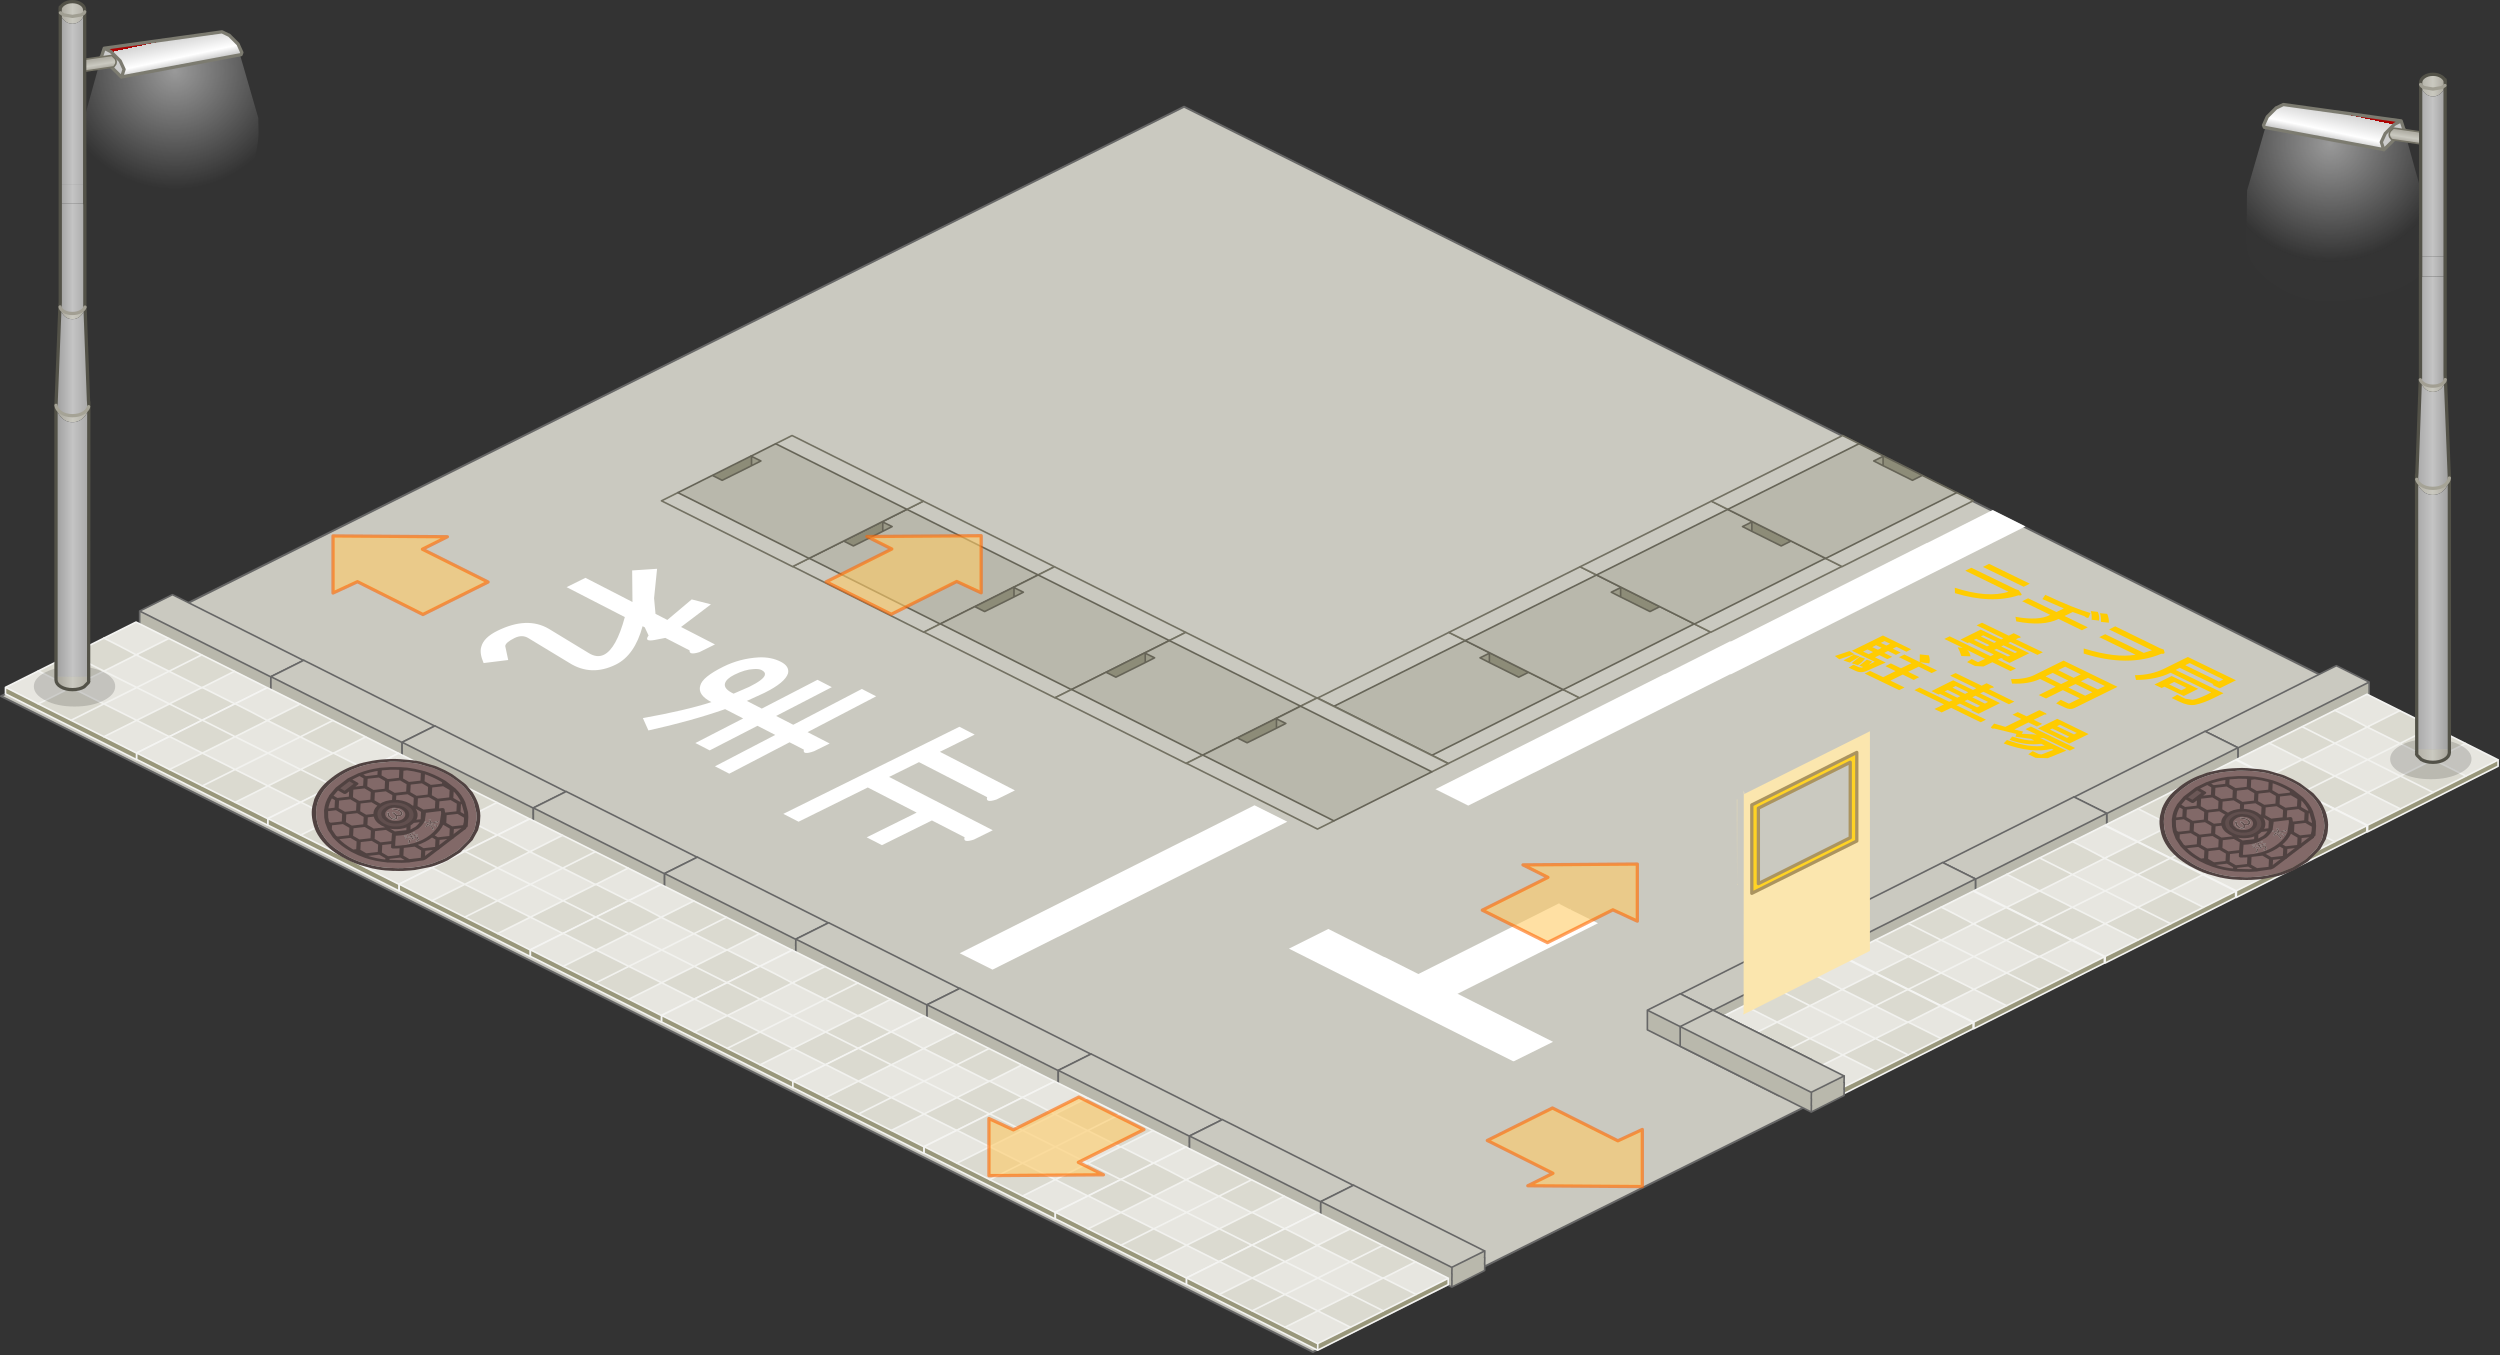 <svg xmlns="http://www.w3.org/2000/svg" xmlns:xlink="http://www.w3.org/1999/xlink" height="413" width="762"><rect width="100%" height="100%" fill="#333333" stroke="none"/><defs><linearGradient id="al" gradientUnits="userSpaceOnUse" gradientTransform="matrix(-0 0 0 .001 -30.25 -42.7)" spreadMethod="pad" x1="-819.2" y1="0" x2="819.2" y2="0"><stop offset="0" stop-color="#fcedc7"/><stop offset=".498" stop-color="#fff"/><stop offset="1" stop-color="#fae6af"/></linearGradient><linearGradient xlink:href="#a" id="D" gradientUnits="userSpaceOnUse" gradientTransform="matrix(.001 -.005 .014 .003 -30.8 -191.6)" x1="-819.2" x2="819.2" spreadMethod="pad"/><linearGradient gradientTransform="matrix(.001 -.005 .014 .003 -30.8 -191.6)" gradientUnits="userSpaceOnUse" id="a" spreadMethod="pad" x1="-819.2" x2="819.2"><stop offset="0" stop-color="#d0d0d0"/><stop offset=".282" stop-color="#fff"/><stop offset=".647" stop-color="#e9e9e9"/><stop offset="1" stop-color="#d5d5d5"/><stop offset="1" stop-color="#ae0202"/></linearGradient><linearGradient xlink:href="#b" id="E" gradientUnits="userSpaceOnUse" gradientTransform="matrix(-0 .002 -.006 -.001 -5.4 -187.5)" x1="-819.2" x2="819.2" spreadMethod="pad"/><linearGradient gradientTransform="matrix(-0 .002 -.006 -.001 -5.4 -187.5)" gradientUnits="userSpaceOnUse" id="b" spreadMethod="pad" x1="-819.2" x2="819.2"><stop offset="0" stop-color="#b1afa5"/><stop offset=".498" stop-color="#cac9c0"/><stop offset="1" stop-color="#a6a399"/><stop offset="1" stop-color="#ae0202"/></linearGradient><linearGradient xlink:href="#c" id="F" gradientUnits="userSpaceOnUse" gradientTransform="matrix(.005 0 0 .005 .3 -204.5)" x1="-819.2" x2="819.2" spreadMethod="pad"/><linearGradient gradientTransform="matrix(.005 0 0 .005 .3 -204.5)" gradientUnits="userSpaceOnUse" id="c" spreadMethod="pad" x1="-819.2" x2="819.2"><stop offset="0" stop-color="#b1afa5"/><stop offset=".498" stop-color="#cac9c0"/><stop offset="1" stop-color="#a6a399"/><stop offset="1" stop-color="#ae0202"/></linearGradient><linearGradient xlink:href="#d" id="G" gradientUnits="userSpaceOnUse" gradientTransform="matrix(.005 0 0 .005 .3 -204.5)" x1="-819.2" x2="819.2" spreadMethod="pad"/><linearGradient gradientTransform="matrix(.005 0 0 .005 .3 -204.5)" gradientUnits="userSpaceOnUse" id="d" spreadMethod="pad" x1="-819.2" x2="819.2"><stop offset="0" stop-color="#556073"/><stop offset=".498" stop-color="#828d9f"/><stop offset="1" stop-color="#575c71"/><stop offset="1" stop-color="#ae0202"/></linearGradient><linearGradient xlink:href="#e" id="H" gradientUnits="userSpaceOnUse" gradientTransform="matrix(.005 0 0 .082 .25 -137.45)" x1="-819.2" x2="819.2" spreadMethod="pad"/><linearGradient gradientTransform="matrix(.005 0 0 .082 .25 -137.45)" gradientUnits="userSpaceOnUse" id="e" spreadMethod="pad" x1="-819.2" x2="819.2"><stop offset="0" stop-color="#a9a9a9"/><stop offset=".498" stop-color="#c4c4c4"/><stop offset="1" stop-color="#9f9f9f"/><stop offset="1" stop-color="#ae0202"/></linearGradient><linearGradient xlink:href="#f" id="I" gradientUnits="userSpaceOnUse" gradientTransform="matrix(.006 0 0 .021 .25 -96.5)" x1="-819.2" x2="819.2" spreadMethod="pad"/><linearGradient gradientTransform="matrix(.006 0 0 .021 .25 -96.5)" gradientUnits="userSpaceOnUse" id="f" spreadMethod="pad" x1="-819.2" x2="819.2"><stop offset="0" stop-color="#a9a9a9"/><stop offset=".498" stop-color="#c4c4c4"/><stop offset="1" stop-color="#9f9f9f"/><stop offset="1" stop-color="#ae0202"/></linearGradient><linearGradient xlink:href="#g" id="J" gradientUnits="userSpaceOnUse" gradientTransform="matrix(.005 0 0 .082 .25 -177.45)" x1="-819.2" x2="819.2" spreadMethod="pad"/><linearGradient gradientTransform="matrix(.005 0 0 .082 .25 -177.45)" gradientUnits="userSpaceOnUse" id="g" spreadMethod="pad" x1="-819.2" x2="819.2"><stop offset="0" stop-color="#b1afa5"/><stop offset=".498" stop-color="#cac9c0"/><stop offset="1" stop-color="#a6a399"/><stop offset="1" stop-color="#ae0202"/></linearGradient><linearGradient xlink:href="#h" id="K" gradientUnits="userSpaceOnUse" gradientTransform="matrix(.005 0 0 .082 .25 -177.45)" x1="-819.2" x2="819.2" spreadMethod="pad"/><linearGradient gradientTransform="matrix(.005 0 0 .082 .25 -177.45)" gradientUnits="userSpaceOnUse" id="h" spreadMethod="pad" x1="-819.2" x2="819.2"><stop offset="0" stop-color="#a9a9a9"/><stop offset=".498" stop-color="#c4c4c4"/><stop offset="1" stop-color="#9f9f9f"/><stop offset="1" stop-color="#ae0202"/></linearGradient><linearGradient xlink:href="#i" id="L" gradientUnits="userSpaceOnUse" gradientTransform="matrix(.005 0 0 .082 .25 -157.45)" x1="-819.2" x2="819.2" spreadMethod="pad"/><linearGradient gradientTransform="matrix(.005 0 0 .082 .25 -157.45)" gradientUnits="userSpaceOnUse" id="i" spreadMethod="pad" x1="-819.2" x2="819.2"><stop offset="0" stop-color="#a9a9a9"/><stop offset=".498" stop-color="#c4c4c4"/><stop offset="1" stop-color="#9f9f9f"/><stop offset="1" stop-color="#ae0202"/></linearGradient><linearGradient xlink:href="#j" id="M" gradientUnits="userSpaceOnUse" gradientTransform="matrix(.006 0 0 .021 .25 -96.5)" x1="-819.2" x2="819.2" spreadMethod="pad"/><linearGradient gradientTransform="matrix(.006 0 0 .021 .25 -96.5)" gradientUnits="userSpaceOnUse" id="j" spreadMethod="pad" x1="-819.2" x2="819.2"><stop offset="0" stop-color="#b1afa5"/><stop offset=".498" stop-color="#cac9c0"/><stop offset="1" stop-color="#a6a399"/><stop offset="1" stop-color="#ae0202"/></linearGradient><linearGradient xlink:href="#k" id="N" gradientUnits="userSpaceOnUse" gradientTransform="matrix(.006 0 0 .055 .25 -39)" x1="-819.2" x2="819.2" spreadMethod="pad"/><linearGradient gradientTransform="matrix(.006 0 0 .055 .25 -39)" gradientUnits="userSpaceOnUse" id="k" spreadMethod="pad" x1="-819.2" x2="819.2"><stop offset="0" stop-color="#a9a9a9"/><stop offset=".498" stop-color="#c4c4c4"/><stop offset="1" stop-color="#9f9f9f"/><stop offset="1" stop-color="#ae0202"/></linearGradient><linearGradient xlink:href="#l" id="O" gradientUnits="userSpaceOnUse" gradientTransform="matrix(.006 0 0 .029 .25 -21.3)" x1="-819.2" x2="819.2" spreadMethod="pad"/><linearGradient gradientTransform="matrix(.006 0 0 .029 .25 -21.3)" gradientUnits="userSpaceOnUse" id="l" spreadMethod="pad" x1="-819.2" x2="819.2"><stop offset="0" stop-color="#b1afa5"/><stop offset=".498" stop-color="#cac9c0"/><stop offset="1" stop-color="#a6a399"/><stop offset="1" stop-color="#ae0202"/></linearGradient><linearGradient xlink:href="#m" id="P" gradientUnits="userSpaceOnUse" gradientTransform="matrix(.005 0 0 .082 .25 -177.45)" x1="-819.2" x2="819.2" spreadMethod="pad"/><linearGradient gradientTransform="matrix(.005 0 0 .082 .25 -177.45)" gradientUnits="userSpaceOnUse" id="m" spreadMethod="pad" x1="-819.2" x2="819.2"><stop offset="0" stop-color="#556073"/><stop offset=".498" stop-color="#828d9f"/><stop offset="1" stop-color="#575c71"/><stop offset="1" stop-color="#ae0202"/></linearGradient><linearGradient xlink:href="#n" id="Q" gradientUnits="userSpaceOnUse" gradientTransform="matrix(.006 0 0 .055 .25 -39)" x1="-819.2" x2="819.2" spreadMethod="pad"/><linearGradient gradientTransform="matrix(.006 0 0 .055 .25 -39)" gradientUnits="userSpaceOnUse" id="n" spreadMethod="pad" x1="-819.2" x2="819.2"><stop offset="0" stop-color="#7e4e4e"/><stop offset=".498" stop-color="#ac7979"/><stop offset="1" stop-color="#7e4e4e"/><stop offset="1" stop-color="#ae0202"/></linearGradient><linearGradient xlink:href="#o" id="R" gradientUnits="userSpaceOnUse" gradientTransform="matrix(.006 0 0 .021 .25 -96.5)" x1="-819.2" x2="819.2" spreadMethod="pad"/><linearGradient gradientTransform="matrix(.006 0 0 .021 .25 -96.5)" gradientUnits="userSpaceOnUse" id="o" spreadMethod="pad" x1="-819.2" x2="819.2"><stop offset="0" stop-color="#556073"/><stop offset=".498" stop-color="#828d9f"/><stop offset="1" stop-color="#575c71"/><stop offset="1" stop-color="#ae0202"/></linearGradient><linearGradient xlink:href="#a" id="U" gradientUnits="userSpaceOnUse" gradientTransform="matrix(.001 -.005 .014 .003 -30.8 -191.6)" x1="-819.2" x2="819.2" spreadMethod="pad"/><linearGradient xlink:href="#b" id="V" gradientUnits="userSpaceOnUse" gradientTransform="matrix(-0 .002 -.006 -.001 -5.4 -187.5)" x1="-819.2" x2="819.2" spreadMethod="pad"/><linearGradient xlink:href="#c" id="W" gradientUnits="userSpaceOnUse" gradientTransform="matrix(.005 0 0 .005 .3 -204.5)" x1="-819.2" x2="819.2" spreadMethod="pad"/><linearGradient xlink:href="#d" id="X" gradientUnits="userSpaceOnUse" gradientTransform="matrix(.005 0 0 .005 .3 -204.5)" x1="-819.2" x2="819.2" spreadMethod="pad"/><linearGradient xlink:href="#e" id="Y" gradientUnits="userSpaceOnUse" gradientTransform="matrix(.005 0 0 .082 .25 -137.45)" x1="-819.2" x2="819.2" spreadMethod="pad"/><linearGradient xlink:href="#f" id="Z" gradientUnits="userSpaceOnUse" gradientTransform="matrix(.006 0 0 .021 .25 -96.5)" x1="-819.2" x2="819.2" spreadMethod="pad"/><linearGradient xlink:href="#g" id="aa" gradientUnits="userSpaceOnUse" gradientTransform="matrix(.005 0 0 .082 .25 -177.45)" x1="-819.2" x2="819.2" spreadMethod="pad"/><linearGradient xlink:href="#h" id="ab" gradientUnits="userSpaceOnUse" gradientTransform="matrix(.005 0 0 .082 .25 -177.45)" x1="-819.2" x2="819.2" spreadMethod="pad"/><linearGradient xlink:href="#i" id="ac" gradientUnits="userSpaceOnUse" gradientTransform="matrix(.005 0 0 .082 .25 -157.45)" x1="-819.2" x2="819.2" spreadMethod="pad"/><linearGradient xlink:href="#j" id="ad" gradientUnits="userSpaceOnUse" gradientTransform="matrix(.006 0 0 .021 .25 -96.5)" x1="-819.2" x2="819.2" spreadMethod="pad"/><linearGradient xlink:href="#k" id="ae" gradientUnits="userSpaceOnUse" gradientTransform="matrix(.006 0 0 .055 .25 -39)" x1="-819.2" x2="819.2" spreadMethod="pad"/><linearGradient xlink:href="#l" id="af" gradientUnits="userSpaceOnUse" gradientTransform="matrix(.006 0 0 .029 .25 -21.3)" x1="-819.2" x2="819.2" spreadMethod="pad"/><linearGradient xlink:href="#m" id="ag" gradientUnits="userSpaceOnUse" gradientTransform="matrix(.005 0 0 .082 .25 -177.45)" x1="-819.2" x2="819.2" spreadMethod="pad"/><linearGradient xlink:href="#n" id="ah" gradientUnits="userSpaceOnUse" gradientTransform="matrix(.006 0 0 .055 .25 -39)" x1="-819.2" x2="819.2" spreadMethod="pad"/><linearGradient xlink:href="#o" id="ai" gradientUnits="userSpaceOnUse" gradientTransform="matrix(.006 0 0 .021 .25 -96.5)" x1="-819.2" x2="819.2" spreadMethod="pad"/><use height="40.45" width="80.3" xlink:href="#r" id="w" x="0" y="0"/><use height="72.25" width="22.2" xlink:href="#s" id="x" x="0" y="0"/><use height="31.55" width="50.5" xlink:href="#t" id="z" x="0" y="0"/><use height="42.45" width="80.3" xlink:href="#u" id="A" x="0" y="0"/><use height="42" width="42" xlink:href="#v" id="aj" x="0" y="0"/><g id="r"><path d="M-12.75-13.75l.15-.05v.15l-.15-.1" fill="#c2c2c2" fill-rule="evenodd" transform="translate(40.3 20.25)"/><path d="M4.9 17.45l-5 2.5L-40.05-.1l5-2.5L4.9 17.45M-5.25-17.5l5-2.5 40 20-5 2.5-40-20" fill="#cac9c0" fill-rule="evenodd" transform="translate(40.3 20.25)"/><path d="M4.9 17.45L-35.05-2.6l10.5-5.25 3 1.5 8.95-4.45 2.85-1.45-2.85-1.4v-.15l7.35-3.7 40 20L4.9 17.45" fill="#b9b8ac" fill-rule="evenodd" transform="translate(40.3 20.25)"/><path d="M-12.6-10.8v-2.85l2.85 1.4-2.85 1.45" fill="#9b9a88" fill-rule="evenodd" transform="translate(40.3 20.25)"/><path d="M-24.55-7.85l11.8-5.9.15.1v2.85l-8.95 4.45-3-1.5" fill="#8d8c78" fill-rule="evenodd" transform="translate(40.3 20.25)"/><path d="M5.25 17.65l-5 2.5L40.2 40.2l5-2.5M27.55 6.5l.15-.05m7.35-3.7l5-2.5 40 20-5 2.5M27.7 6.6v-.15m0 .15l-.15-.1" fill="none" stroke="#737162" stroke-linecap="round" stroke-linejoin="round" stroke-width=".5"/><path d="M45.2 37.7L5.25 17.65l10.5-5.25 11.8-5.9m.15-.05l7.35-3.7 40 20L45.2 37.7M27.7 9.45l-8.95 4.45-3-1.5M27.7 6.6v2.85L30.55 8 27.7 6.6" fill="none" stroke="#666457" stroke-linecap="round" stroke-linejoin="round" stroke-width=".5"/></g><g id="t"><path d="M-40.05-4.1l10-5L9.9 10.95q-5 2.45-9.95 4.95l-.05.05L-40.05-4.1" fill="#cac9c0" fill-rule="evenodd" transform="translate(40.3 9.35)"/><path d="M-40.05-4.1L-.1 15.95h.05v-.05q4.95-2.5 9.95-4.95h.05L9.9 12.9l-.05.05h.1L9.9 14.9l-.5.25.45-.2h.05l.05-.05-.05 2-10 5.05L-40.05 1.9v-6M-.1 17.95h.05v-.05l-.05.05.05-2-.05 2m0 4l.05-2.05-.05.05.05-2-.05 2 .05-.05-.05 2.05" fill="#b9b8ac" fill-rule="evenodd" transform="translate(40.3 9.35)"/><path d="M-.1 15.95l.05-.05v.05H-.1m.05 2H-.1l.05-.05v.05" fill="#e7e6e0" fill-rule="evenodd" transform="translate(40.3 9.35)"/><path d="M9.9 14.9l-.05.05-.45.2.5-.25" fill="#dbdad0" fill-rule="evenodd" transform="translate(40.3 9.35)"/><path d="M50.2 20.3L10.25.25l-10 5L40.2 25.3l.05-.05q4.95-2.5 9.95-4.95l.05-.05v.05l-.05 1.95-.05.05h.05l.05-.05v.05l-.05 1.95-.05.05h.05l.05-.05-.05 2-10 5.05L.25 11.25v-6m40 20.05v-.05m-.05 2.05l.05-2m-.05 2l.05-.05v.05l-.05 2 .05-.05-.05 2.05" fill="none" stroke="#676767" stroke-linecap="round" stroke-linejoin="round" stroke-width=".5"/></g><g id="u"><path d="M29.75-5l9.95 5h.05l-.05.05-9.8 4.9-9.95-5L29.75-5m-69.8 4.9l10-5 10 5.05-10 5-10-5.05m30-15l9.8-4.9 10 5L.4-10.3l-.45.25-5.65-2.85-4.35-2.2M-.2-10l10 5 9.95 5-9.35 4.7-.5.25-.45.25-9.5 4.75 9.95 5q-5 2.45-9.95 4.95l-.05.05-9.95-5 10-5-10-5-10-5 10-5L-.2-10M39.7 0v.05V0M9.9 4.95l-9.95-5L9.8-5-.05-.05l9.95 5M.4-10.3l-.45.25.45-.25M-10.05 4.95l10-5-10-5 10 5-10 5" fill="#e7e6e0" fill-rule="evenodd" transform="translate(40.3 20.25)"/><path d="M9.75-15l10 5 10 5-9.8 4.95 9.95 5-10 5-10 5-9.95-5 9.5-4.75.5-.25H9.9l.5-.25-.45.25 9.95 5-9.95-5 .45-.25L19.75 0 9.8-5l-10-5 .15-.05-.15.05-9.85 4.95-10 5 10 5 10 5-10 5-10-5 10-5-10 5-10-5 10-5-10-5.05 10-5 10-5 4.35 2.2 5.65 2.85.45-.25L9.75-15m10 5L9.8-5l9.95-5M9.9 4.95h.05l-.5.25.45-.25M19.75 0l.2-.05-.2.05M-5.7-12.9L-.2-10l-5.5-2.9m-4.35 7.85l-10-5.05 10 5.05" fill="#dbdad0" fill-rule="evenodd" transform="translate(40.3 20.25)"/><path d="M39.7.05v1.9l-39.8 20L-40.05 1.9v-2l10 5.05 10 5 10 5 9.95 5h.05v-.05q4.95-2.5 9.95-4.95l10-5 10-5 9.8-4.9M-.1 21.95l.05-2-.05 2" fill="#99977b" fill-rule="evenodd" transform="translate(40.3 20.25)"/><path d="M50.05 5.25l10 5 10 5 9.95 5h.05l-.05.05v1.9l-39.8 20L.25 22.15v-2l10-5 10-5 10-5 9.8-4.9 10 5m-9.8 4.95l-.15.05M70.2 25.2l9.8-4.9v-.05M60.2 30.2l10-5m-10 5l-10 5q-5 2.45-9.95 4.95v.05l-.05 2m20.05-22l-.2.05M40.25 10.2l.45-.25M30.25 35.2l9.95 5 .05-.05m-20-9.95l10 5m-20-10l10 5m-10-5l-10-5.05" fill="none" stroke="#f4f4f2" stroke-linecap="round" stroke-linejoin="round" stroke-width=".5"/><path d="M50.05 5.25l-9.35 4.7m-.6.3l10 5 9.95-5m10 5l-9.8 4.95 9.95 5m-19.5-.25l-.45.25 9.95 5m-9.5-5.25l9.35-4.7-9.95-5-9.85 4.95 9.95 5m-.45.25l.5-.25h-.05m-.45.25l-9.5 4.75 9.95 5M30.25 5.15l4.35 2.2m5.5 2.9l-9.85 4.95 10 5-10 5 10 5-10 5m0-20l-10 5 10 5-10 5m0-20.05l10 5.05m9.85-4.95l-5.5-2.9m-24.35 7.8l10 5.05-10 5" fill="none" stroke="#f2f2ef" stroke-linecap="round" stroke-linejoin="round" stroke-width=".5"/></g><g id="S" fill="#fff" fill-rule="evenodd"><path d="M118.05 224.5l-.25.1 8.5 4.2L92.1 246h-.05l-17.1 8.6-12-6q25.85-12.95 51.65-25.95v.15l-.2.05 3.3 1.7.35-.2v.15" transform="translate(-32.1 -222.65)"/><path d="M112.6 264.95l-11.9 5.9h-.3l-8.4-4.2h-.05l-59.85-30.1 12-6 17.1 8.6.05-.05 51.35 25.85" transform="translate(-32.1 -222.65)"/></g><g id="v"><path d="M13.8-9.9l1.05 1.45-.35-.25-.65-.55h-.05v-.65m3.6 11.55l-.5 3.45-.35-.3-.05.05V2.3h.05l.85-.65M-8.8 16l-2.3-1.65.1-.1h.05L-8.8 16m-8.25-10.75q-.45-1.85-.55-3.8l1.05.8v2.6l-.5.4m1.85-13.4l1.45-2.05v.9l-1.45 1.15m20.7 13h.05L8.25 7v.25L5.4 5.05 5 5.5 2.85 7v-.05l2.65-2.1m2.75 4.2v.45l-2.7 2.15h-.1L5 11.3l3.25-2.25M-5.9 5.15l.4-.3h.05L-2.75 7v.3q-1.6-.55-2.85-1.8l-.3-.35m-1.35 5.15l2.05 1.15-.25.2h-.1l-1.7-1.35" fill="#dbd5d5" fill-rule="evenodd" transform="translate(21.1 20.25)"/><path d="M-5.5-15.95l-.05.05q-2.55.8-4.75 2.45h-.05l-2.1 1.85-1.25 1.35 1.25-1.35 2.1-1.85h.05q2.2-1.65 4.75-2.45v1.95l-2.65 2.1h.05l2.65-2.1h.05l2.7 2.15v2.5l-2.7 2.15h-.1L-7.5-8.7l1.95 1.55v2.6l-2.65 2.1h-.05l-2.7-2.15H-11v-2.5h.05l2.7-2.15h.05v-2.6h-.05v2.55l-2.7 2.15h-.1L-13-8.7l1.95 1.55v2.6l-2.65 2.1h.05l2.65-2.1h.05l2.7 2.15V.1l-2.7 2.15h-.1L-13 .7l1.95 1.55v2.6l-2.65 2.1h-.05l-2.7-2.15h-.05V2.3h.05l2.7-2.15h.05v-2.6h-.05l-2.7-2.15h-.05v-.9l-.05.1-.35 1.15q-.7 2.35-.7 5v.7-.7q0-2.65.7-5l.35-.3h.1l2.7 2.15V.1l-2.7 2.15h-.1l-1.05-.8q.1 1.95.55 3.8.7 2.7 2.3 5.05-1.6-2.35-2.3-5.05l.5-.4h.1l2.7 2.15v2.5l-1 .8v.05l2.3 2.75 1.3 1.25-1.3-1.25-2.3-2.75 1-.8h.05v-2.6h.05l2.65-2.1h.05L-8.4 6.9l.05-.05-2.6-2.05H-11V2.3h.05l2.7-2.15h.05l.7.55-.65-.55h-.05v-2.6h.05l2.65-2.1h.05l1.9 1.5-1.9-1.55h-.05v-2.5h.05l2.7-2.15h.05v-2.6h-.05L-5.45-14h-.05v-1.95l3.25-.65-3.25.65m7.75-.65h-4.5v2.4h2.2v.25l-2.65 2.1h.05L0-13.95h.05l2.7 2.15v2.5L.05-7.15h-.1L-2-8.7l1.95 1.55v2.6l-.05.05q-2 0-3.45 1.45L-3.6-3Q-5.05-1.55-5.05.5l.15 1.3-.55.45h-.1L-7.5.7l1.95 1.55v2.6l-.35.3.3.35q1.25 1.25 2.85 1.8h.05v-.35h.05l1.85-1.5.75.05.8-.05 2 1.55v.05q-1.4.6-3.05.65l-2.4-.4 2.4.4q1.65-.05 3.05-.65h.05L2.85 7 5 5.5l.4-.45 2.85 2.2.05.05v-.35h-.05L5.55 4.8H5.5V2.3h.05L8.25.15h.05v-2.6h-.05L5.55-4.6H5.5v-2.5h.05l2.7-2.15h.05l.7.55 1.95 1.55L9-8.7l-.65-.55H8.3v-2.6h-.05L5.55-14H5.5v-1.85l-.05-.05-3.2-.7 3.2.7v1.95l-2.65 2.1h.05l2.65-2.1h.05l2.7 2.15v2.5l-2.7 2.15h-.1L3.5-8.7l1.95 1.55v2.6l-.55.45.6-.45h.05l2.7 2.15V.1l-2.7 2.15h-.1l-.65-.5.65.5v2.6L2.8 6.95h-.05l-1.9-1.5q1.5-.25 2.65-1.4 1-1 1.3-2.3L4.95.5q0-2.05-1.45-3.5Q2.1-4.4.15-4.5l-.1-.1H0v-2.5h.05l2.7-2.15h.05l.7.55-.65-.55H2.8v-2.6h-.05L.05-14H0v-.2h2.25v-2.4m8 3.2q-2.2-1.65-4.75-2.45 2.55.8 4.75 2.45L8.3-11.85h.05l1.95-1.55h-.05m3.5 3.45L12.3-11.6l-2-1.8 2 1.8 1.45 1.65v.65l-2.7 2.15h-.1v2.6L8.3-2.45h.05L11-4.55h.05l2.7 2.15V.1l-2.7 2.15h-.1v2.6L8.3 6.95h.05L11 4.85h.05L13.75 7v2.5l-2.7 2.15h-.1v2.6L9.5 15.4l-1.4.85-2.55-2.05H5.5v-2.5h.05l2.7-2.15h.05l.7.55 1.95 1.55L9 10.1l-.65-.55H8.3V9l.25-.25.7-.75-.95-.7.95.7-.7.75L8.3 9l-.05.05L5 11.3l.45.35v2.6l-2.65 2.1h-.05L.05 14.2H0v-1.8h-.05v1.85l-2.65 2.1h.05L0 14.25h.05l2.7 2.15v.15H7.5 2.8v-.2h.05l2.65-2.1h.05l2.5 2.05.2.1.05-.05h.05L9.7 15.3l1.35-1.05 1.25-1.15 2.35-2.9q1.55-2.35 2.25-5.05-.7 2.7-2.25 5.05l-2.35 2.9-1.25 1.15v-.05H11v-2.5h.05l2.7-2.15h.05l.7.55-.65-.55h-.05v-2.6h.05l2.65-2.1h.05l.35.3V5.1l.5-3.45v-.9q0-2.75-.7-5.2.7 2.45.7 5.2v.85l-.85.65h-.1L14.5.7l1.95 1.55v2.6l-2.65 2.1h-.05l-2.7-2.15H11V2.3h.05l2.7-2.15h.05l.7.55-.65-.55h-.05v-2.6h.05l2.65-2.1h.05l.15.1-.05-.05-.15-.45-.05-.15q-.6-1.75-1.6-3.35 1 1.6 1.6 3.35v.55l-2.65 2.1h-.05l-2.7-2.15H11v-2.5h.05l2.7-2.15h.05l.7.55.35.25L13.8-9.9l-.05-.05M7.5 16.55l.55-.25-.55.25m-10.2 0h5.45-5.45v-.2h-.05l-2.7-2.15h-.05v-2.5h.05l.3-.25h-.05l-2.05-1.15-.25-.2-.65-.55h-.1V9.5l-.85-.75-.7-.75 1.4-1.1L-9.8 8l.7.75.85.75-2.7 2.15h-.1L-13 10.1l1.95 1.55v2.6l-.1.1h.05L-8.8 16l.55.4.05-.05h.05l.45.2h4.95-4.95l-.45-.2 2.65-2.1h.05l2.7 2.15v.15h.05M-15.3-8l-1.2 2.5 1.2-2.5 1.55-1.25h.05l.7.55-.65-.55h-.05v-1l-.05.05-1.45 2.05-.1.15m7.8-.7l-.65-.55h-.05l.7.55M8 19.15l-2.65.95-.8.2-4.1.5h-.8l-4.1-.45-3.3-1.05-.55-.25h-.05q-2.3-1.1-4.35-2.8l-.4-.35-1.05-1-.85-.9-1.5-1.85-.05-.05-.2-.3-.4-.6q-1.25-2.05-1.95-4.3-.95-2.9-.9-6.1V.7l.25-3.45q.5-2.95 1.85-5.5 1.15-2.35 3.05-4.4l.05-.05.65-.65q1.45-1.5 3.1-2.6L-11-16q1.75-1.2 3.7-1.9 3.35-1.35 7.3-1.3 3.9-.05 7.25 1.3 1.95.75 3.7 1.95H11l3.1 2.6.7.75 1.65 2.05L17.9-8.2v.05l.35.65 1.25 3.65.2 1.1.2 1.75.1 1.7v.1q-.05 3.2-.9 6.05v.05q-.75 2.3-2.05 4.35l-.05.1-.3.45-.2.25-.05.1-2.35 2.75-.25.25-.75.7v.05l-1.2.95-2.65 1.7-.85.45-.05-.05-.35.2m-18.35-32.6l2.1 1.65-2.1-1.65M-13 .7l-.65-.55h-.05l.7.55m11-9.4l-.65-.55h-.05l.7.55M-2.7-1l.55-.7q.85-.9 2.1-.85Q1.2-2.6 2.1-1.7l.65 1.05.05.1.15.7v.3q0 1.2-.85 2.1-.9.85-2.1.9h-.05q-1.25 0-2.1-.9-.9-.9-.9-2.1v-.1l.3-1.25.05-.1m2.6.5l-.05.15Q-.3.6-.6 1l-.5.4h-.05l-.35-.2-.1-.2-.05-.3.25-.95.7-.8.05-.15-.05-.2-.15-.05-.15.05-.85.95-.25 1.1.25.9.65.35q.2 0 .5-.2l.5-.5.35.5.35.2h.25q.5-.05.85-.5l.3-.55v-.1l.05-.3-.15-.9-.5-.9-.2-.1-.15.05-.1.15.05.15.45.8.15.7-.25.7-.5.3q-.4.05-.55-.35Q.05.65.3-.2L.25-.4.1-.5h-.2m5-3.6L3.5-3l1.4-1.1m9.75 14.3l-.15-.1.15.1M8.3.15L9 .7 8.35.15H8.3M2.85 7.7h-.1l-.2.05.65 2.1.25.9-.05.1-.3.05.15.3.35-.1q.25-.05.15-.3l-.5-1.75q.8 1 1.85 1.3l.1-.4q-.85-.2-1.5-.85l.6-.9.1-.1-.4-.15-.5.95-.5-.7-.15-.45V7.7m-.2 1.2l-.05-.2-.3-.05-.05.15-.85.25.1.3.85-.25v.7l-.05.1q-.1.7-.55 1.15l.25.25q.65-.7.7-1.7v-.05l-.05-.65M5 11.3q-2.3 1.05-5 1.1 2.7-.05 5-1.1M9 .7l1.95 1.55L9 .7M-4.9 1.85q.35 1.25 1.3 2.2 1.2 1.2 2.8 1.4l-1.9 1.5h-.05l-2.7-2.15h-.05V2.3h.05l.55-.45m-1 3.3l-.1-.1-2.35 1.8L-6 5.05l.1.1m5.85 7.25h-.2q-2.65 0-4.9-.95 2.25.95 4.9.95h.2M-8.2 9.55l.95.75 1.7 1.35v2.6l-2.65 2.1-.25-.15-2.5-2H-11v-2.5h.05l2.7-2.15h.05m2.1.25l.15.4.1-.1 1.1-.7-.2-.3-1.15.7m4.05-1.15l.1-.25-1.85-.8-.1.25.5.2-.3.55-.65-.3-.15.3.6.3-.6.85.25.15.2-.25.7.3.1.05.15.05-.5.7-.15.05-.4-.2-.15.3.5.2.35.05.85-1.25-.4-.15h-.05l-.8-.35.25-.4 1.4.65.15-.3-1.4-.65.35-.5 1.05.45M-4.7 8.5l-.35-.55-.3.2.35.6.3-.25m.2-1.3l-.35.2.35.55.3-.15-.3-.6m-8.5 2.9l-.65-.55h-.05l.7.55" fill="#826968" fill-rule="evenodd" transform="translate(21.1 20.25)"/><path d="M-3.55-3.05Q-2.1-4.5-.1-4.5h.25Q2.1-4.4 3.5-3 4.95-1.55 4.95.5L4.8 1.75q-.3 1.3-1.3 2.3Q2.35 5.2.85 5.45h-.1l-.8.05-.75-.05q-1.6-.2-2.8-1.4-.95-.95-1.3-2.2V1.8L-5.05.5q0-2.05 1.45-3.5l.05-.05M-2.7-1l-.05.1-.3 1.25v.1q0 1.2.9 2.1.85.9 2.1.9H0q1.2-.05 2.1-.9.85-.9.85-2.1v-.3l-.15-.7-.05-.1L2.1-1.7q-.9-.9-2.15-.85-1.25-.05-2.1.85l-.55.7m2.6.5h.2l.15.1.05.2Q.05.65.2 1.05t.55.35l.5-.3.25-.7-.15-.7-.45-.8-.05-.15.1-.15.15-.05.2.1.5.9.15.9-.05.3v.1l-.3.55q-.35.45-.85.5H.5l-.35-.2-.35-.5-.5.5q-.3.2-.5.2l-.65-.35-.25-.9.25-1.1.85-.95.15-.05.15.05.05.2-.05.15-.7.8-.25.95.05.3.1.2.35.2h.05l.5-.4q.3-.4.45-1.35L-.1-.5m2.95 8.2v.05L3 8.2l.5.7.5-.95.4.15-.1.1-.6.9q.65.65 1.5.85l-.1.4q-1.05-.3-1.85-1.3l.5 1.75q.1.25-.15.3l-.35.1-.15-.3.3-.05.05-.1-.25-.9-.65-2.1.2-.05h.1m-.2 1.2l.05.65v.05q-.05 1-.7 1.7l-.25-.25q.45-.45.55-1.15l.05-.1v-.7l-.85.25-.1-.3.85-.25.05-.15.3.05.05.2m-8.75.9l1.15-.7.2.3-1.1.7-.1.1-.15-.4m4.05-1.15L-3.1 8.2l-.35.5 1.4.65-.15.3L-3.6 9l-.25.4.8.35H-3l.4.15-.85 1.25-.35-.05-.5-.2.15-.3.4.2.15-.05.5-.7-.15-.05-.1-.05-.7-.3-.2.25-.25-.15.6-.85-.6-.3.15-.3.65.3.3-.55-.5-.2.1-.25 1.85.8-.1.25M-4.5 7.2l.3.6-.3.15-.35-.55.35-.2m-.2 1.3l-.3.25-.35-.6.3-.2.35.55" fill="#614f4e" fill-rule="evenodd" transform="translate(21.1 20.25)"/><path d="M-2.25-16.6h4.5v2.4h-4.5v-2.4" fill="#6c5857" fill-rule="evenodd" transform="translate(21.1 20.25)"/><path d="M-8.25-18.7l.8-.3q3.4-1.3 7.35-1.25 4.15-.05 7.7 1.4l.6.2.25.1 1 .5 2 1.2q1.75 1.15 3.3 2.75l.85.85.85 1.05 1.9 2.8.3.55.05.05.5 1.05.1.25 1.15 3.65.1.45.3 2.4.05 1.75v.65l-.55 4.25-.1.55v.05l-.1.3-.85 2.4-.05.1-.15.45-.15.25-.05.1q-1 1.95-2.4 3.8l-1.3 1.5-.45.45-.1.1-.1.1-.65.6-.1.1-.05.05L11.9 18l-.8.55-1.9 1.1-3.5 1.3-.25.1h-.1l-5.45.7-4.3-.4-1.05-.25-1.2-.35q-1.35-.4-2.55-1l-3.5-2.15-1-.85-.05-.05-1.2-1.1-.45-.5-.2-.2-.7-.85-.05-.05-.15-.15-.05-.05q-1.3-1.55-2.2-3.3l-.45-.95-.05-.05-.25-.65-.95-2.8q-.55-2.15-.6-4.5l-.05-.8q0-2.25.4-4.25.55-2.9 1.9-5.45 1.1-2.1 2.8-4l.3-.35.05-.05.7-.75q1.6-1.65 3.4-2.8l2.4-1.4.85-.35.05-.05M8.4 19l.85-.45 2.65-1.7 1.2-.95v-.05l.75-.7.25-.25 2.35-2.75.05-.1.2-.25.3-.45.05-.1q1.3-2.05 2.05-4.35v-.05Q19.95 4 20 .8V.7L19.9-1l-.2-1.75-.2-1.1-1.25-3.65-.35-.65v-.05l-1.45-2.35-1.65-2.05-.7-.75-3.1-2.6h-.05q-1.75-1.2-3.7-1.95Q3.9-19.25 0-19.2q-3.95-.05-7.3 1.3-1.95.7-3.7 1.9l-.05.05q-1.65 1.1-3.1 2.6l-.65.65-.05.05q-1.9 2.05-3.05 4.4-1.35 2.55-1.85 5.5L-20 .7v.1q-.05 3.2.9 6.1.7 2.25 1.95 4.3l.4.6.2.3.05.05L-15 14l.85.9 1.05 1 .4.35q2.05 1.7 4.35 2.8h.05l.55.25 3.3 1.05 4.1.45h.8l4.1-.5.8-.2L8 19.15l.4-.15" fill="#504241" fill-rule="evenodd" transform="translate(21.1 20.25)"/><path d="M-5.55-15.9l.05-.05 3.25-.65h4.5l3.2.7.05.05q2.55.8 4.75 2.45h.05l2 1.8 1.45 1.65.05.05 1.05 1.45q1 1.6 1.6 3.35l.05.15.15.45.05.05q.7 2.45.7 5.2v.9l-.5 3.45v.05q-.7 2.7-2.25 5.05l-2.35 2.9-1.25 1.15L9.7 15.3l-1.35 1.05H8.3l-.05.05-.2-.1-.55.25m-15.65-.2h-.05l-.05.05-.55-.4-2.3-1.65h-.05l-1.3-1.25-2.3-2.75v-.05q-1.6-2.35-2.3-5.05-.45-1.85-.55-3.8v-.7q0-2.65.7-5l.35-1.15.05-.1 1.2-2.5.1-.15 1.45-2.05.05-.05 1.25-1.35 2.1-1.85h.05q2.2-1.65 4.75-2.45v1.95h.05v-2m0 2l.05-.05m2.7 4.7v-2.5l-2.7-2.15h-.05l-2.65 2.1h-.05v2.6h.05l.65.55 1.95 1.55h.1l2.7-2.15v.05h.05v-2.6l-.05.05v-.05L-5.45-14m5.4-.2h-2.2v-2.4m2.2 2.4v.25H0v-.25h-.05m-13.7 4.9v.05-.95m0 .95h.05v-1m.7 1.55l-.7-.55h-.05L-15.3-8m1.6-1.25h.05l.65.55 1.95 1.55h.1l2.7-2.15v-2.5l-2.1-1.65m-.7 6.3l.05.05v-.05m.05.05H-11v2.5m.05 0l2.7 2.15h.05l2.65-2.1v-2.6l.05.05v-.05m-11 2.6h.05l2.7 2.15v-.05l-2.7-2.15-.05.05h-.05l-.35.3m.4-.3h-.05v-.85m.05.8v.05m0-.95v.9m5.55 0l-.05.05h.05l2.7 2.15v-.05m-2.8-2.1h.05v-.05m0 .05l-2.65 2.1h-.05v2.6h.05l.65.55 1.95 1.55h.1L-8.25.1v-2.5m-5.45-.05h-.05m0 .05l.05-.05 2.65-2.1v-2.6m-2.7 4.75V.15h.05l.7.55m-2.2-8.85l1.45-1.15m11.05-2.55h-.05m.05 0h.05L0-13.95.05-14m-2.8 4.75h.1l.65.55 1.95 1.55h.1l2.7-2.15v-2.5l-2.7-2.15H0M-2.75-9.3v.05m.05 0l.7.55m-6.25-3.1l.05-.05h-.05v.05m0 2.55h.05-.05l-2.7 2.15m5.45 0h.05l2.7-2.15M-5.5-7.1v2.5m.05 0l1.9 1.55Q-2.1-4.5-.1-4.5l.05-.05v-2.6L0-7.1v-.05m-8.2-2.1l.7.55m-.75-.6v.05-.05m2.75 4.75h.05l1.9 1.5m-1.95-1.5l-2.65 2.1h-.05v2.6h.05l.65.55 1.95 1.55h.1l.55-.45-.15-1.3q0-2.05 1.45-3.5l.05-.05m-2-1.5h.05v-.05m0 .05l.05-.05M-8.2-2.45l-.05.05M-.1-4.5l.1-.05h-.05m-.05.05h.2l-.05-.05H0V-7.1h.05l2.7-2.15v-.05M-2.7-1l.55-.7q.85-.9 2.1-.85Q1.2-2.6 2.1-1.7l.65 1.05.05.1.15.7v.3q0 1.2-.85 2.1-.9.85-2.1.9h-.05q-1.25 0-2.1-.9-.9-.9-.9-2.1v-.1l.3-1.25.05-.1m2.65-12.95l-2.65 2.1m-5.5 0l2.65-2.1m7.8-2.65v2.4H0m5.5.2v.05l.05-.05 2.7 2.15h.05l1.95-1.55m-4.75-.55h-.05l-2.65 2.1h.05l2.65-2.1h.05l2.7 2.15v-.05m-2.8-2.1v-1.95m.05.05V-14m2.75 2.2l.05-.05h.05l1.95-1.55M8.25-9.3v.05-2.55m-2.7 4.7H5.5v2.5m.05 0l2.7 2.15h.05l2.65-2.1v-2.6L9-8.7l-.7-.55h-.05L5.55-7.1m-.1-.05l.05.05v-.05h-.05L3.5-8.7l-.7-.55h-.05v-.05m5.5 0l-2.7 2.15H5.5m2.75-2.1h.05v-2.6m0 2.6h.05L9-8.7m-6.25-3.1v-.05L.05-14m2.7 2.2l.05-.05h-.05M3.5-8.7l-.65-.55h-.1m.05-2.6v2.6M0-4.55l.05-.05.1.1Q2.1-4.4 3.5-3l1.4-1.1.55-.45v-2.6M.1-4.5h.05m5.35-.05l-.6.45m.55-.45h.05v-.05m.05 0l-.05.05h.05l2.7 2.15v-.05m0 .05l.05-.05h.05L11-4.55h-.05M8.25-2.4V.15h.05v-2.6m5.45-6.85v-.65M11-7.1l-.05-.05h.1l2.7-2.15v.05-.05M11-7.15v.05h.05l2.7-2.15h.05v-.65m.7 1.2l.35.25m-1.05-.8h.05l.65.55-.7-.55h-.05m0 6.85l-2.7-2.15H11V-7.1m0 2.55l.05-.05m2.7 2.2v-.05l-2.7-2.15m2.7 2.15h.05l2.65-2.1v-.55M13.8-2.45l-.05.05V.15h.1l.65.55 1.95 1.55h.1l.85-.65m-.7-6.05l-.15-.1h-.05l-2.65 2.1h-.05v2.6h-.05l-2.7 2.15m5.6-6.8l-.1-.1-.05.05v-.4m-.05.4h.05m.9 6.2l-.85.65h-.05v2.55l.05-.05.35.3m-.45-2.85l.05.05v-.05m-.05 2.6h.1l.35.3m-.4-.3l-2.65 2.1h-.05v2.6h.05l.65.55.15.1m-3.6-5.4l2.7 2.15h.05l2.65-2.1v-2.6M14.5.7l-.7-.55M11 2.3v2.5m.05 0l-.05.05h.05L13.75 7v-.05m0-6.85v.05m0-.05l-2.7 2.15H11v.05h.05M11 2.25h-.05l.05.05m0 2.55h-.05L8.3 6.95h.05L11 4.85V4.8m-.05-2.55v2.6M13.75 7l.05-.05M11 11.7l-.05-.05v2.6H11v-2.6h-.05L9 10.1l-.7-.55h-.05l-2.7 2.15H5.5v2.5m5.55-2.5H11m-5.45 2.5l2.55 2.05 1.4-.85 1.45-1.15m.05-2.6h.05l2.7-2.15V7m0 2.55h.05-.05l-2.7 2.15m2.7-2.2v.05-.05m.75.6l-.7-.55M8.3.15L9 .7 8.35.15h-.1L5.55 2.3m-.05 0v2.55l.05-.05 2.7 2.15h.05v.35l.95.7-.7.75L8.3 9v.55h.05l.65.55M8.25.1v.05m0-.05l-2.7 2.15H5.5v.05h.05m-.1-.05l.05.05m0-.05h-.05l-.65-.5q-.3 1.3-1.3 2.3Q2.35 5.2.85 5.45l1.9 1.5h.05l2.65-2.1v-2.6m.05 2.6h-.05m.05 0h.05L8.25 7v-.05M4.8 1.75L4.95.5q0-2.05-1.45-3.5M.75 5.45h.1m1.95 1.5h.05l2.65-2.1m-2.75 2.2V7l-2-1.55-.8.05-.75-.05-1.85 1.5h-.05v.35l2.4.4q1.65-.05 3.05-.65m.1-.05l-.05.05h-.05m0-.1V7l.05-.05v.1M2.85 7L5 5.5l.4-.45 2.85 2.2V7m.05.3l-.05-.05m.05-.3L8.25 7m0 2.05L8.3 9m-2.85 2.65h.1l2.7-2.15v-.45L5 11.3l.45.35.05.05v-.05m2.75-2.1V9.5v.05h.05m1.4 5.75l-.2.1-1.2.95h-.05v.05M5.5 14.25h.05l2.5 2.05.05-.05.15.1m-2.7-2.15l-.05.05-2.65 2.1H2.8v.2m2.65-2.3h.05v-.05m-5.55.05H0V12.4h-.05v1.85l-2.65 2.1h.05L0 14.25l.05-.05m2.7 2.2l-2.7-2.15H0m2.75 2.15v-.05L.05 14.2m2.7 2.2v.15m.05-.2l-.05.05m0-.05h.05l2.65-2.1v-2.6m5.6 2.6H11L9.7 15.3m1.35-1.1l-.05.05m.05 0v-.05m-.1-11.95L9 .7M0 12.4q2.7-.05 5-1.1m-9.9-9.5v.05q.35 1.25 1.3 2.2 1.2 1.2 2.8 1.4M-5.45 2.3h-.05v2.55l.05-.05 2.7 2.15h.05l1.9-1.5m-4.75-3.2l.05.05v-.05M-7.5.7l-.7-.55h-.05l-2.7 2.15H-11v2.5m.05 0l2.6 2.05L-6 5.05l.1.1.35-.3v-2.6m-2.7-2.1V.1v.05h.05m2.7 4.7h-.05M-2.75 7l-2.7-2.15h-.05l-.4.3.3.35q1.25 1.25 2.85 1.8v-.35m-5.6-.1l-.05.05L-9.8 8l.7.75.85.75v.05h.1l.65.55.25.2 2.05 1.15h.05q2.25.95 4.9.95h.2m-7.45-2.3l-.7-.55.95.75 1.7 1.35h.1l.25-.2m-3-1.9h-.05.05m2.65 2.1l.05.05v-.05m0 .05h.05l.3-.25m-.35.25v2.5m.05 0l2.7 2.15h.05l-.05.05v.15m.05-9.25h-.05m0-.3l.05-.05m-2.2-5.1l-.55.45m-5.6-.05l.05.05v-.05m-2.75-2.1h.05m-.05-.05v.05m0-.05l-2.7 2.15h-.05v.05h.05l2.7-2.15m2.7 4.7h.05V4.8m2.6 2.1l-2.55-2.05H-11l-2.65 2.1h-.05v2.6h.05l.65.55 1.95 1.55h.1l2.7-2.15M-11 4.85l.05-.05m-5.5 0l2.7 2.15h.05l2.65-2.1v-2.6m-5.45.05v2.5m.05 0l-.05.05h.05l2.7 2.15v-.05m-2.75-4.7h-.05l.05.05m-.05-.05l-1.05-.8m1.05 3.4h.05V4.8m-.55.45l.5-.4v-2.6m0 2.6h.05M-13.75 7l.05-.05m-.05 2.55v.05h.05l.7.55m-.75-.55h.05m-.05 0V9.5l-1 .8m1-.8V7m-1 3.35l1-.8m2.7 2.1l.05.05v-.05m.05.05H-11v2.5m.05 0l2.5 2 .25.15 2.65-2.1v-2.6m-5.5 2.6h.05v-.05m.05 0l-.05.05h.05L-8.8 16l.35.2.2.15h.05m-2.8-2.1l-.1.1m.05-.1l-.1.1m8.4 2v.05l-2.7-2.15h-.05l-2.65 2.1m5.45.2v-.2m-2.75-2.15l-.05.05v-.05m-.05.05h.05m-2.75 2.1v.05m0-6.85l-2.7 2.15m-.1-.05v2.6" fill="none" stroke="#504241" stroke-linecap="round" stroke-linejoin="round" transform="translate(21.1 20.25)"/><path d="M7.5 16.55H-7.7l-.45-.2" fill="none" stroke="#504241" stroke-linecap="round" stroke-linejoin="round" transform="translate(21.1 20.25)"/></g><radialGradient xlink:href="#p" id="C" gradientUnits="userSpaceOnUse" gradientTransform="translate(-31 -186) scale(.044)" cx="0" cy="0" r="819.2" spreadMethod="pad"/><radialGradient cx="0" cy="0" gradientTransform="translate(-31 -186) scale(.044)" gradientUnits="userSpaceOnUse" id="p" r="819.2" spreadMethod="pad"><stop offset="0" stop-color="#fff" stop-opacity=".502"/><stop offset="1" stop-color="#fff" stop-opacity="0"/><stop offset="1" stop-color="#ae0202"/><stop offset="1" stop-color="#cbbfbf" stop-opacity=".002"/></radialGradient><radialGradient xlink:href="#q" id="T" gradientUnits="userSpaceOnUse" gradientTransform="translate(-31 -186) scale(.044)" cx="0" cy="0" r="819.2" spreadMethod="pad"/><radialGradient cx="0" cy="0" gradientTransform="translate(-31 -186) scale(.044)" gradientUnits="userSpaceOnUse" id="q" r="819.2" spreadMethod="pad"><stop offset="0" stop-color="#fff" stop-opacity=".502"/><stop offset="1" stop-color="#fff" stop-opacity="0"/><stop offset="1" stop-color="#ae0202"/><stop offset="1" stop-color="#cac9c0" stop-opacity=".003"/></radialGradient><path d="M-118.4 138.6l-5.95.15v2.9q3.6.8 7.35 2.65l-1.15 2.4q-3.6-2.15-6.2-2.85 0 2.25-1.3 3.5-1.15 1.2-3.75 1.2-2 0-3.3-1.3-.85-.9-.85-2.45 0-1.4.95-2.4 1.3-1.25 3.85-1.25l2.05.1v-2.4l-6.95.2v-2.3l6.95-.2v-2.75l-8.6.3v-2.3l8.6-.3v-3.55h1.9q1.25.25.45 1.05v2.3l7.55-.25v2.3l-7.55.25v2.85l5.95-.15v2.3m.75-28.5h-6.1v7.85h8.45v2.45h-21.5v-2.45h4.25V105.9h2.25q1.15.3.3 1.1v10.95h3.65V101.3h2.3q1.15.3.3 1.1v5.25h6.1v2.45m-13.7 34.9q0 .45.4.8.55.6 1.85.6 1 0 1.65-.65.75-.75.7-2.3l-1.8-.15q-1.75 0-2.4.65-.4.4-.4 1.05m2.1 8.8v3.9l.9.5q.95.55-.15 1.2l-.75 1.6v.35q4-4 6.3-4 3 0 2.7 3.9l-.45 7.15q-.1 1.15.85 1.15 1.1 0 1.55-.55l1.5-2.45 1.9 1.45q-.95 1.95-1.85 2.8-1.25 1.25-2.9 1.25-3.65 0-3.45-3.75l.45-7q.1-1.45-.75-1.45-1.5 0-5.85 4.35v9.35h-2.3V166l-3.8 5.05-1.75-1.7 3.75-4.45 1.8-2.6v-1.9l-4 1.35-.6-2.3 4.6-1.25v-5.45h1.9q1.05.3.4 1.05" fill="#fff" fill-rule="evenodd" transform="translate(137.1 -101.3)" id="s"/><path d="M31.6 197.85l-69.85 35.1h-.05l-19.95 10-10-5 69.85-35.1.05.05q9.95-5.05 19.95-10.05l10 5" fill="#fff" fill-rule="evenodd" transform="translate(68.25 -192.85)" id="y"/><path d="M226.65 112.9l19.95-10.05 10 5-69.85 35.1h-.05l-19.95 10-.15-.05-59.85 30.05h-.05l-19.95 10-10-5 69.85-35.1.05.05 19.95-10.05.15.1 59.85-30.1.05.05" fill="#fff" fill-rule="evenodd" transform="translate(-76.75 -102.85)" id="B"/><path d="M240.1 120.45l13.4 6.5 1.05.35.85 1.2q.15.55-.95.35-8.2 2.7-19.35-.65l-.05-1.65q10.15 3.25 16.35 1.2l-13.15-6.4 1.85-.9m-34.05 27.05l-3.05 1.85-1.9-.65 3.25-1.8 1.7.6m-1.6-.7l-4.6 1.55-1.35-1 4.45-1.5 1.5.95m6.3.95l3.25 1.6-5.7 2.5q-1.85.85-3.55 0l-2.05-.95 1.45-.9 1.65.75.8.15.55-.2-1.2-.4 2.3-1.85 1.65.6-1.1.95 1.85-.9-6.95-3.35 9.45-4.65 8.6 4.2-1.45.75-3-1.5-1.15.55 2.4 1.2-1.45.7-2.4-1.2-1.15.6 2.4 1.2-1.45.7-2.4-1.2-1.35.65m.85-2.3l1.15-.6-1.7-.8-1.15.6 1.7.8m-3.15-.1l-1.35.65 1.7.8 1.35-.65-1.7-.8m-.75 2.8q-.95 1.25-2.2 2l-1.9-.6 2.45-1.95 1.65.55m5.95-5.35l-1.15.55 1.7.8 1.15-.55-1.7-.8m6.05 4.1l4.65 2.3.05-2.35 2.75.3q.45 1.35.15 2.45l-2.85-.35 5.2 2.5-1.65.8-3.95-1.95-3.2 1.55 3.35 1.65-1.65.85-3.35-1.65-3.75 1.85 4.3 2.1-1.65.8-10.5-5.05 1.65-.8 4 1.9 3.75-1.85-3.1-1.5 1.65-.85 3.1 1.5 3.2-1.55-3.8-1.85 1.65-.8m19.3-3.5l-2.2-1.05q3.1-1.5 6.15-3.05l6.25 3 .65-.35-8.15-3.95 1.65-.8 8.15 3.95 1.5-.75 1.85.9q.75.5-.35.55l-.85.4 8.25 3.95-1.65.8-8.25-3.95-.65.35 6.4 3.1-6 2.95-2.2-1.1.25-.1-.65-.3-1 .5 5.55 2.7-1.65.8-5.55-2.7-2.7 1.3-2.55-.15-2.45-1.2 1.4-.95 1.85.95h.15l2.1-1-5.5-2.7q.85.7 1.05 1.95l-2.8-.1q-.45-1.5-1.1-2.65l1.55.15-5.65-2.7 1.65-.8 12.45 6.05 1-.5-7.55-3.7-.4.2m1.85-.95l4.05 1.95q.4-.15.75-.35l-4.05-1.95-.75.35m-5.55 10.1l7.95 3.85 1.5-.75 1.85.9q.8.5-.3.5l-.85.4 7.75 3.8-1.65.8-7.75-3.8-1 .5 6.05 2.95q-3.25 1.65-6.55 3.25l-2.2-1.05.35-.15-3.85-1.9-1.05.5 9 4.4-1.6.8-9-4.4-2.9 1.4-2.2-1.05 2.9-1.4-9-4.35 1.6-.8 9 4.35 1.05-.5-3.85-1.9-.4.2-2.2-1.05 6.6-3.3 6.05 2.95 1-.5-7.95-3.85 1.65-.8m-.95 4.45l3.85 1.9.95-.5-3.85-1.9-.95.5m2.4 2.6l-3.85-1.9-.95.45 3.85 1.9.95-.45m3.65.35l3.85 1.9.95-.5-3.85-1.9-.95.5m1.45 3.05l.95-.45-3.85-1.9-.95.45 3.85 1.9m55.7-18.05l1.2.45.25.9q-.05.5-.95.35-10.05 4.25-23.7-.05v-1.55q9.9 3 15.8 1.9l-11.05-5.35 1.8-.9 11.75 5.7 2.5-.8-13.05-6.35 1.85-.95 13.6 6.65m-52.05-25.7l12.4 6.05-1.85.95-12.4-6.05 1.85-.95m17.15 9.45q8.7 4.1 13.75 5.55l-.5 1.3q-.4.5-1.35-.35l-3.55-1.25-2.5 1.2q3.55 1.75 7.1 3.45l-1.8.9-7.1-3.45q-4.7 2.35-12.9.75l-.25-1.4q7.1 1.3 10.6-.6l-8.55-4.15 1.8-.9 8.65 4.2 2.25-1.1-6.55-2.85.9-1.3M243 141.4l4.05 1.95.7-.35-4.05-1.95-.7.35m4.05 4.1l4.2 2 .75-.35-4.2-2-.75.35m2.15-1.05l4.2 2 .7-.35-4.2-2-.7.35m29.45-10.55q.6 1.4.35 2.65l-2.25-.25q.15-1.45-.25-2.65l2.15.25m2.85.6q.6 1.35.5 2.7l-2.4-.25q.05-1.5-.3-2.65l2.2.2m-4.5 23.9l-5.15-2.5-2.2 1.05 5.15 2.5 2.2-1.05m-1.35-4.4l-2.15 1.05 5.15 2.5 2.15-1.05-5.15-2.5m-9.1-2.35l4.75 2.35 2.15-1.05-4.75-2.35q-1.05.55-2.15 1.05m1.45 6.1l-5.15 2.55-2.2-1.05 5.15-2.55-4.75-2.35q-3.55 1.65-8.55 1.4l-.3-1.35q4.45.05 7.1-1.25l8.9-4.4 16.45 8-13.2 6.5q-1.25.6-2.85-.2l-2.65-1.25 1.4-1.1 2.4 1.15h.2l3.2-1.6-5.15-2.5m-3.1-5.25q-1.1.55-2.2 1.05l4.75 2.35 2.2-1.05-4.75-2.35m1.3 16.25l5.2 2.5.85-.45-5.2-2.5-.85.45m-2.15 1.05l5.2 2.5.7-.35-5.2-2.5-.7.35m11.8 1.35l-5.9 2.9-9.55-4.65 5.9-2.9 9.55 4.65m-23.3.75q4.2 1.35 6.75 1.2l-1-.5-4.75-.65.3-.85-6.8-1.65q-.65.2-1-.35l1-1.15 3.4 1 4.9-2.4-2.7-1.3 1.6-.8 2.7 1.3 3.9-1.9 1.85.9q.8.5-.35.45l-3.25 1.6 2.6 1.25-1.6.8-2.6-1.25-4.3 2.15 2.7.65-.45.65 4.6.25-3.45-1.65 1.65-.8 13.5 6.55-1.65.8-7.95-3.85-1.15-.05 8.05 3.9-5.7 2.3-3.65-.1-2.25-1.1 1.35-.95 1.85.9.85.1 3.65-1.4-.55-.3q-6.2 1.5-14.65-1.65l1-1.05q7.1 2.55 11.55 1.7l-1.1-.55q-4.5.65-9.65-1.2l.8-1M314 160.15q-3.1 1.55-5.8 2.1-2.1.3-4.75-1l-2.3-1.1 1.7-1 2.45 1.2 2.2.35q1.65-.25 4.45-1.6l1.25-.65-12.35-6q-4.35 2.15-10.55 2.2l-.35-1.45q5-.05 8.85-1.95l7.3-3.6 14.65 7.1-4.95 2.45q-1.1-.5-2.2-1.05l.3-.2-10.25-5-1.3.65 14.6 7.1q-1.45.75-2.95 1.45m2.9-5.65l-10.25-5-1.35.65 10.25 5 1.35-.65m-11.25 2.55l-3.7-1.8-1.55.75 3.7 1.8 1.55-.75m-.8 2.5l-5.9-2.85-.85.4-2.2-1.05 5.25-2.6 8.1 3.9-4.4 2.2" fill="#fc0" fill-rule="evenodd" transform="translate(-198.5 -119.25)" id="ak"/></defs><path d="M400.18 412.08L.3 212.193l360.6-179.66 399.787 199.921z" fill="#cac9c0" fill-rule="evenodd" stroke="#676767" stroke-width=".6" stroke-linejoin="round"/><g transform="translate(360.767 52.6)"><use height="40.45" transform="translate(-119.4 99.9)" width="80.3" xlink:href="#w"/><use height="40.45" transform="translate(-79.4 119.9)" width="80.3" xlink:href="#w"/><use height="40.45" transform="translate(-159.4 79.9)" width="80.3" xlink:href="#w"/><use height="40.45" transform="translate(-39.4 139.9)" width="80.3" xlink:href="#w"/><use height="40.45" transform="matrix(-1 0 0 1 120.9 139.9)" width="80.3" xlink:href="#w"/><use height="40.45" transform="matrix(-1 0 0 1 160.9 119.9)" width="80.3" xlink:href="#w"/><use height="40.45" transform="matrix(-1 0 0 1 200.9 99.9)" width="80.3" xlink:href="#w"/><use height="40.45" transform="matrix(-1 0 0 1 240.9 79.9)" width="80.3" xlink:href="#w"/><use height="72.25" transform="matrix(-2.497 1.235 -1.898 -.976 -31.33 187.184)" width="22.2" xlink:href="#x"/><use height="40.45" transform="translate(.6 159.9)" width="80.3" xlink:href="#w"/><use height="50.1" transform="translate(-68.25 192.85)" width="99.85" xlink:href="#y"/><use height="31.55" transform="translate(-318.45 128.4)" width="50.5" xlink:href="#z"/><use height="31.55" transform="translate(-278.45 148.4)" width="50.5" xlink:href="#z"/><use height="31.55" transform="translate(-238.45 168.4)" width="50.5" xlink:href="#z"/><use height="31.55" transform="translate(-198.45 188.4)" width="50.5" xlink:href="#z"/><use height="31.55" transform="translate(-158.45 208.4)" width="50.5" xlink:href="#z"/><use height="31.55" transform="translate(-118.45 228.4)" width="50.5" xlink:href="#z"/><use height="31.55" transform="translate(-78.45 248.4)" width="50.5" xlink:href="#z"/><use height="31.55" transform="translate(-38.45 268.4)" width="50.5" xlink:href="#z"/><use height="31.55" transform="translate(1.55 288.4)" width="50.5" xlink:href="#z"/><use height="31.55" transform="translate(41.55 308.4)" width="50.5" xlink:href="#z"/><use height="42.45" transform="translate(-359.35 136.75)" width="80.3" xlink:href="#A"/><use height="42.45" transform="translate(-319.35 156.75)" width="80.3" xlink:href="#A"/><use height="42.45" transform="translate(-279.35 176.75)" width="80.3" xlink:href="#A"/><use height="42.45" transform="translate(-239.35 196.75)" width="80.3" xlink:href="#A"/><use height="42.45" transform="translate(-199.35 216.75)" width="80.3" xlink:href="#A"/><use height="42.45" transform="translate(-159.35 236.75)" width="80.3" xlink:href="#A"/><use height="42.45" transform="translate(-119.35 256.75)" width="80.3" xlink:href="#A"/><use height="42.45" transform="translate(-79.35 276.75)" width="80.3" xlink:href="#A"/><use height="42.45" transform="translate(-39.35 296.75)" width="80.3" xlink:href="#A"/><use height="42.45" transform="translate(.65 316.75)" width="80.3" xlink:href="#A"/><use height="31.55" transform="matrix(-1 0 0 1 361.6 150.05)" width="50.5" xlink:href="#z"/><use height="31.55" transform="matrix(-1 0 0 1 321.6 170.05)" width="50.5" xlink:href="#z"/><use height="31.55" transform="matrix(-1 0 0 1 281.6 190.05)" width="50.5" xlink:href="#z"/><use height="31.55" transform="matrix(-1 0 0 1 241.6 210.05)" width="50.5" xlink:href="#z"/><use height="31.55" transform="matrix(-1 0 0 1 201.6 230.05)" width="50.5" xlink:href="#z"/><use height="42.45" transform="translate(320.65 158.75)" width="80.3" xlink:href="#A"/><use height="42.45" transform="translate(280.65 178.75)" width="80.3" xlink:href="#A"/><use height="42.45" transform="translate(240.65 198.75)" width="80.3" xlink:href="#A"/><use height="42.45" transform="translate(200.65 218.75)" width="80.3" xlink:href="#A"/><use height="42.45" transform="translate(160.65 238.75)" width="80.3" xlink:href="#A"/><use height="31.55" transform="translate(141.1 250.05)" width="50.5" xlink:href="#z"/><use height="31.55" transform="translate(151.1 255.05)" width="50.5" xlink:href="#z"/><use height="90.1" transform="translate(76.75 102.85)" width="179.85" xlink:href="#B"/><path d="M-50.35-192.4L-8-188.45l9.7 35.05q-1.85 3.5-4.65 6.7-8.65 9.7-21.45 10.2-12.75.5-22.15-8.5-9.4-9-9.9-22.2l.1-4.5 6-20.7" fill="url(#C)" fill-rule="evenodd" transform="matrix(-1 0 0 1 -338.4 155)"/><path d="M-338.05 150.45q-5.15 0-8.75 1.8-3.65 1.8-3.65 4.35t3.65 4.35q3.6 1.8 8.75 1.8t8.8-1.8q3.6-1.8 3.6-4.35t-3.6-4.35q-3.65-1.8-8.8-1.8" fill-opacity=".153" fill-rule="evenodd"/><path d="M-329-37.9l-.85 2.6h-.1l6.2 6.2.05-.05.75-2.3-1.2-2.6-2.8-2.8-2.05-1.05" fill="#cdcdcd" fill-rule="evenodd"/><path d="M-9.4-192.9l-2.05 1.05-2.8 2.8-1.2 2.6.75 2.3-36.4-6.8-.25-.65 1.15-2.55 2.75-2.75h.1l2.05-1 35.9 5" fill="url(#D)" fill-rule="evenodd" transform="matrix(-1 0 0 1 -338.4 155)"/><path d="M-329.85-35.3l.85-2.6 2.05 1.05 2.8 2.8 1.2 2.6-.75 2.3-.05.05-6.2-6.2m.1 0h-.1m.95-2.6l35.9-5 2.05 1h.1l2.75 2.75 1.15 2.55-.25.65-36.4 6.8" fill="none" stroke="#7c7b70" stroke-linecap="round" stroke-linejoin="round"/><path d="M1.45-188.8l1.3 3.8-15.05-2.2-.6-.85q-.3-.85.15-1.65l1-1 .75.1 3.9.55 8.55 1.25" fill="url(#E)" fill-rule="evenodd" transform="matrix(-1 0 0 1 -338.4 155)"/><path d="M-339.85-33.8l8.55-1.25 3.9-.55.75-.1 1 1q.45.8.15 1.65l-.6.85-15.05 2.2z" fill="none" stroke="#747265" stroke-linecap="round" stroke-linejoin="round" stroke-width=".5"/><path d="M-342.4-50.1v-.35l-.05.55v.8l.05-1m0 89.7l-.05.55v.8l.05-1.35m-1.25 30.1l-.05.85v.4l.05-1.25m9.9 85.5l.05-.1v-.75l-.05-.15v1m.05-84.5v-.75l-.05-.15-.05-.35.1 1.35v.1-.2m-.05-.9l.05.45v-.3.3l-.05-.45m.05.45v.55-.55" fill="#d3ba70" fill-rule="evenodd"/><path d="M4.05-204.1v.3l-.1.1.05.15q-.25 1.15-1.05 2-1.1 1.2-2.65 1.2-1.55 0-2.65-1.2-.95-1.05-1.1-2.45.15.55 1.1.95l2.65.45 2.65-.45 1-.65-1 .65-2.65.45-2.65-.45q-.95-.4-1.1-.95v-.6q.05-1.05 1.1-1.75 1.1-.75 2.65-.75 1.55 0 2.65.75.8.55 1.05 1.25l.05 1" fill="url(#F)" fill-rule="evenodd" transform="matrix(-1 0 0 1 -338.4 155)"/><path d="M4.05-203.8l-.05.25-.05-.15.1-.1" fill="url(#G)" fill-rule="evenodd" transform="matrix(-1 0 0 1 -338.4 155)"/><path d="M4-203.55v52.05h-7.45V-204q.15 1.4 1.1 2.45 1.1 1.2 2.65 1.2 1.55 0 2.65-1.2.8-.85 1.05-2" fill="url(#H)" fill-rule="evenodd" transform="matrix(-1 0 0 1 -338.4 155)"/><path d="M4.1-114.05L5.25-85.3l.05 1.25q-.15 1.25-1.5 2.2-1.45.95-3.5.95-2.1 0-3.55-.95-1.15-.8-1.4-1.8v-.05l-.05-.1v-.4l.1-1.35L-3.55-114q.25 1.45 1.2 2.5 1.1 1.2 2.65 1.2 1.55 0 2.65-1.2.95-1.1 1.1-2.55h.05" fill="url(#I)" fill-rule="evenodd" transform="matrix(-1 0 0 1 -338.4 155)"/><path d="M4.05-114.05q-.15 1.45-1.1 2.55-1.1 1.2-2.65 1.2-1.55 0-2.65-1.2-.95-1.05-1.2-2.5.25.75 1.2 1.3 1.1.65 2.65.65 1.55 0 2.65-.65 1-.55 1.1-1.35" fill="url(#J)" fill-rule="evenodd" transform="matrix(-1 0 0 1 -338.4 155)"/><path d="M4-145.5v30.1l.05 1.35q-.1.8-1.1 1.35-1.1.65-2.65.65-1.55 0-2.65-.65-.95-.55-1.2-1.3l.05-.4v-31.1H4" fill="url(#K)" fill-rule="evenodd" transform="matrix(-1 0 0 1 -338.4 155)"/><path d="M4-151.5v6h-7.45v-6H4" fill="url(#L)" fill-rule="evenodd" transform="matrix(-1 0 0 1 -338.4 155)"/><path d="M5.3-84.05Q5.15-82 3.8-80.5 2.35-78.9.3-78.9q-2.1 0-3.55-1.6-1.25-1.3-1.45-3.1l.05-.05q.25 1 1.4 1.8 1.45.95 3.55.95 2.05 0 3.5-.95 1.35-.95 1.5-2.2" fill="url(#M)" fill-rule="evenodd" transform="matrix(-1 0 0 1 -338.4 155)"/><path d="M5.3-84.05V-1.3h-9.95l-.05-82.3q.2 1.8 1.45 3.1Q-1.8-78.9.3-78.9q2.05 0 3.5-1.6 1.35-1.5 1.5-3.55" fill="url(#N)" fill-rule="evenodd" transform="matrix(-1 0 0 1 -338.4 155)"/><path d="M5.3-1.3v.95Q5.25.9 3.8 1.75 2.35 2.6.3 2.6q-2.1 0-3.55-.85l-1.3-1.3-.1-.25v-1.5H5.3" fill="url(#O)" fill-rule="evenodd" transform="matrix(-1 0 0 1 -338.4 155)"/><path d="M-3.5-145.5l.05-20v20h-.05" fill="url(#P)" fill-rule="evenodd" transform="matrix(-1 0 0 1 -338.4 155)"/><path d="M-4.7-83.6v-.25.25" fill="url(#Q)" fill-rule="evenodd" transform="matrix(-1 0 0 1 -338.4 155)"/><path d="M-4.65-83.65l-.05.05v-.2l.05.1v.05" fill="url(#R)" fill-rule="evenodd" transform="matrix(-1 0 0 1 -338.4 155)"/><path d="M-342.4-50.1v-.35l-.05.55v1.1l.05.25V39.6l-.05.55v.5l-.05.3-1.15 28.75-.05.85v83.15m0 .05v.9q.05 1.25 1.5 2.1 1.45.85 3.5.85 2.1 0 3.55-.85l1.3-1.3.1-.25.05-.1m0-.75l-.05-.15v-.5l.05-82.3v-1.45l-.05-.15-.05-.35-1.05-28.45-.05-.4V9.5l-.05-20v-39.1q-.05-1.05-1.1-1.75-1.1-.75-2.65-.75-1.55 0-2.65.75-.8.55-1.05 1.25l-.05 1m.1.4l-.1-.1m0 89.45v.3l.05-1.35m8.7 31.55v-.45m-9.95-1l-.05 1.25m8.75-81.45v20m1.25 60.45v.3l-.05-.45m.05 1.1v-.65m-.05 1.1v-.05l.05-.1v.2m0-.2v-.3m0-.1l-.1-1.35m.05 84.75v1" fill="none" stroke="#535248" stroke-linecap="round" stroke-linejoin="round"/><path d="M-342.35-48.7l1 .65 2.65.45 2.65-.45q.95-.4 1.1-.95" fill="none" stroke="#a09e92" stroke-linecap="round" stroke-linejoin="round"/><path d="M-342.45 40.95q.1.8 1.1 1.35 1.1.65 2.65.65 1.55 0 2.65-.65.95-.55 1.2-1.3" fill="none" stroke="#a29f93" stroke-linecap="round" stroke-linejoin="round"/><path d="M-343.7 70.95q.15 1.25 1.5 2.2 1.45.95 3.5.95 2.1 0 3.55-.95 1.15-.8 1.4-1.8" fill="none" stroke="#a5a396" stroke-linecap="round" stroke-linejoin="round"/><use height="48.2" transform="translate(32.1 222.65)" width="94.2" xlink:href="#S"/><path d="M-50.35-192.4L-8-188.45l9.7 35.05c-1.233 2.333-2.783 4.567-4.65 6.7-5.767 6.467-18.581 8.476-27.115 8.81-8.5.333-15.883-2.5-22.15-8.5-6.266-6-3.902-12.01-4.235-20.81l.1-4.5 6-20.7" fill="url(#T)" fill-rule="evenodd" transform="translate(380.5 177.15)"/><path d="M380.15 172.6q5.15 0 8.75 1.8 3.65 1.8 3.65 4.35t-3.65 4.35q-3.6 1.8-8.75 1.8t-8.8-1.8q-3.6-1.8-3.6-4.35t3.6-4.35q3.65-1.8 8.8-1.8" fill-opacity=".153" fill-rule="evenodd"/><path d="M371.1-15.75l.85 2.6h.1l-6.2 6.2-.05-.05-.75-2.3 1.2-2.6 2.8-2.8 2.05-1.05" fill="#cdcdcd" fill-rule="evenodd"/><path d="M-9.4-192.9l-2.05 1.05-2.8 2.8-1.2 2.6.75 2.3-36.4-6.8-.25-.65 1.15-2.55 2.75-2.75h.1l2.05-1 35.9 5" fill="url(#U)" fill-rule="evenodd" transform="translate(380.5 177.15)"/><path d="M371.95-13.15l-.85-2.6-2.05 1.05-2.8 2.8-1.2 2.6.75 2.3.05.05 6.2-6.2m-.1 0h.1m-.95-2.6l-35.9-5-2.05 1h-.1L330.3-17l-1.15 2.55.25.65L365.8-7" fill="none" stroke="#7c7b70" stroke-linecap="round" stroke-linejoin="round"/><path d="M1.45-188.8l1.3 3.8-15.05-2.2-.6-.85q-.3-.85.15-1.65l1-1 .75.1 3.9.55 8.55 1.25" fill="url(#V)" fill-rule="evenodd" transform="translate(380.5 177.15)"/><path d="M381.95-11.65l-8.55-1.25-3.9-.55-.75-.1-1 1q-.45.8-.15 1.65l.6.85 15.05 2.2z" fill="none" stroke="#747265" stroke-linecap="round" stroke-linejoin="round" stroke-width=".5"/><path d="M384.5-27.95v-.35l.05.55v.8l-.05-1m0 89.7l.05.55v.8l-.05-1.35m1.25 30.1l.05.85v.4l-.05-1.25m-9.9 85.5l-.05-.1v-.75l.05-.15v1m-.05-84.5v-.75l.05-.15.05-.35-.1 1.35v.1-.2m.05-.9l-.05.45v-.3.3l.05-.45m-.05.45v.55-.55" fill="#d3ba70" fill-rule="evenodd"/><path d="M4.05-204.1v.3l-.1.1.05.15q-.25 1.15-1.05 2-1.1 1.2-2.65 1.2-1.55 0-2.65-1.2-.95-1.05-1.1-2.45.15.55 1.1.95l2.65.45 2.65-.45 1-.65-1 .65-2.65.45-2.65-.45q-.95-.4-1.1-.95v-.6q.05-1.05 1.1-1.75 1.1-.75 2.65-.75 1.55 0 2.65.75.8.55 1.05 1.25l.05 1" fill="url(#W)" fill-rule="evenodd" transform="translate(380.5 177.15)"/><path d="M4.05-203.8l-.05.25-.05-.15.1-.1" fill="url(#X)" fill-rule="evenodd" transform="translate(380.5 177.15)"/><path d="M4-203.55v52.05h-7.45V-204q.15 1.4 1.1 2.45 1.1 1.2 2.65 1.2 1.55 0 2.65-1.2.8-.85 1.05-2" fill="url(#Y)" fill-rule="evenodd" transform="translate(380.5 177.15)"/><path d="M4.1-114.05L5.25-85.3l.05 1.25q-.15 1.25-1.5 2.2-1.45.95-3.5.95-2.1 0-3.55-.95-1.15-.8-1.4-1.8v-.05l-.05-.1v-.4l.1-1.35L-3.55-114q.25 1.45 1.2 2.5 1.1 1.2 2.65 1.2 1.55 0 2.65-1.2.95-1.1 1.1-2.55h.05" fill="url(#Z)" fill-rule="evenodd" transform="translate(380.5 177.15)"/><path d="M4.05-114.05q-.15 1.45-1.1 2.55-1.1 1.2-2.65 1.2-1.55 0-2.65-1.2-.95-1.05-1.2-2.5.25.75 1.2 1.3 1.1.65 2.65.65 1.55 0 2.65-.65 1-.55 1.1-1.35" fill="url(#aa)" fill-rule="evenodd" transform="translate(380.5 177.15)"/><path d="M4-145.5v30.1l.05 1.35q-.1.8-1.1 1.35-1.1.65-2.65.65-1.55 0-2.65-.65-.95-.55-1.2-1.3l.05-.4v-31.1H4" fill="url(#ab)" fill-rule="evenodd" transform="translate(380.5 177.15)"/><path d="M4-151.5v6h-7.45v-6H4" fill="url(#ac)" fill-rule="evenodd" transform="translate(380.5 177.15)"/><path d="M5.3-84.05Q5.15-82 3.8-80.5 2.35-78.9.3-78.9q-2.1 0-3.55-1.6-1.25-1.3-1.45-3.1l.05-.05q.25 1 1.4 1.8 1.45.95 3.55.95 2.05 0 3.5-.95 1.35-.95 1.5-2.2" fill="url(#ad)" fill-rule="evenodd" transform="translate(380.5 177.15)"/><path d="M5.3-84.05V-1.3h-9.95l-.05-82.3q.2 1.8 1.45 3.1Q-1.8-78.9.3-78.9q2.05 0 3.5-1.6 1.35-1.5 1.5-3.55" fill="url(#ae)" fill-rule="evenodd" transform="translate(380.5 177.15)"/><path d="M5.3-1.3v.95Q5.25.9 3.8 1.75 2.35 2.6.3 2.6q-2.1 0-3.55-.85l-1.3-1.3-.1-.25v-1.5H5.3" fill="url(#af)" fill-rule="evenodd" transform="translate(380.5 177.15)"/><path d="M-3.5-145.5l.05-20v20h-.05" fill="url(#ag)" fill-rule="evenodd" transform="translate(380.5 177.15)"/><path d="M-4.7-83.6v-.25.25" fill="url(#ah)" fill-rule="evenodd" transform="translate(380.5 177.15)"/><path d="M-4.65-83.65l-.05.05v-.2l.05.1v.05" fill="url(#ai)" fill-rule="evenodd" transform="translate(380.5 177.15)"/><path d="M384.5-27.95v-.35l.05.55v1.1l-.05.25v88.15l.05.55v.5l.05.3 1.15 28.75.05.85v83.15m0 .05v.9q-.05 1.25-1.5 2.1-1.45.85-3.5.85-2.1 0-3.55-.85l-1.3-1.3-.1-.25-.05-.1m0-.75l.05-.15v-.5l-.05-82.3V92.1l.05-.15.05-.35 1.05-28.45.05-.4v-31.1l.05-20v-39.1q.05-1.05 1.1-1.75 1.1-.75 2.65-.75 1.55 0 2.65.75.8.55 1.05 1.25l.05 1m-.1.4l.1-.1m0 89.45v.3l-.05-1.35m-8.7 31.55v-.45m9.95-1l.05 1.25m-8.75-81.45v20M375.8 92.1v.3l.05-.45m-.05 1.1v-.65m.05 1.1v-.05l-.05-.1v.2m0-.2v-.3m0-.1l.1-1.35m-.05 84.75v1" fill="none" stroke="#535248" stroke-linecap="round" stroke-linejoin="round"/><path d="M384.45-26.55l-1 .65-2.65.45-2.65-.45q-.95-.4-1.1-.95" fill="none" stroke="#a09e92" stroke-linecap="round" stroke-linejoin="round"/><path d="M384.55 63.1q-.1.8-1.1 1.35-1.1.65-2.65.65-1.55 0-2.65-.65-.95-.55-1.2-1.3" fill="none" stroke="#a29f93" stroke-linecap="round" stroke-linejoin="round"/><path d="M385.8 93.1q-.15 1.25-1.5 2.2-1.45.95-3.5.95-2.1 0-3.55-.95-1.15-.8-1.4-1.8" fill="none" stroke="#a5a396" stroke-linecap="round" stroke-linejoin="round"/><use height="42" transform="matrix(.792 -.605 .932 .543 -276.243 197.115)" width="42" xlink:href="#aj"/><use height="42" transform="matrix(.792 -.605 .932 .543 286.957 199.865)" width="42" xlink:href="#aj"/><use height="59.6" transform="translate(198.5 119.25)" width="122.25" xlink:href="#ak"/></g><path d="M491.608 277.315l-19.95 10-19.85-9.9 20-10-7.6-3.8 34.85-.25v17.4l-7.45-3.45" fill="#fc6" fill-opacity=".6"/><path d="M499.058 280.765v-17.4l-34.85.25 7.6 3.8-20 10 19.85 9.9 19.95-10z" fill="none" stroke="#f60" stroke-linecap="round" stroke-linejoin="round" stroke-miterlimit="3" stroke-opacity=".6"/><path d="M108.957 177.3l19.95 10 19.85-9.9-20-10 7.6-3.8-34.85-.25v17.4l7.45-3.45" fill="#fc6" fill-opacity=".6"/><path d="M101.507 180.75v-17.4l34.85.25-7.6 3.8 20 10-19.85 9.9-19.95-10z" fill="none" stroke="#f60" stroke-linecap="round" stroke-linejoin="round" stroke-miterlimit="3" stroke-opacity=".6"/><path d="M291.614 177.233l-19.95 10-19.85-9.9 20-10-7.6-3.8 34.85-.25v17.4l-7.45-3.45" fill="#fc6" fill-opacity=".6"/><path d="M299.064 180.683v-17.4l-34.85.25 7.6 3.8-20 10 19.85 9.9 19.95-10z" fill="none" stroke="#f60" stroke-linecap="round" stroke-linejoin="round" stroke-miterlimit="3" stroke-opacity=".6"/><path d="M348.679 344.279l-20 10 7.65 3.8-34.9.25v-17.4l7.45 3.45 19.95-10 19.85 9.9" fill="#fc6" fill-opacity=".6"/><path d="M328.829 334.379l-19.95 10-7.45-3.45v17.4l34.9-.25-7.65-3.8 20-10z" fill="none" stroke="#f60" stroke-linecap="round" stroke-linejoin="round" stroke-miterlimit="3" stroke-opacity=".6"/><path d="M453.33 347.617l20 10-7.65 3.8 34.9.25v-17.4l-7.45 3.45-19.95-10-19.85 9.9" fill="#fc6" fill-opacity=".6"/><path d="M473.18 337.717l19.95 10 7.45-3.45v17.4l-34.9-.25 7.65-3.8-20-10z" fill="none" stroke="#f60" stroke-linecap="round" stroke-linejoin="round" stroke-miterlimit="3" stroke-opacity=".6"/><path d="M565.95 256.335l-32 15.95v-26.95l32-16v27m-2-24l-28 14v23l28-14v-23" fill="#ffd324"/><path d="M565.95 229.335l-32 16v26.95l32-15.95v-27m-34.05 12.55l38.05-19v66.95l-38.6 19.4v-.3l.1-.3.05-66.55.25-.1.15-.1" fill="#fbe6ae"/><path d="M529.5 243.635l-.05 25.7.1.25-.1.25v1.25l-.05-27.45h.1" fill="#fae6af"/><path d="M531.75 241.985l-.4-.05v-.85l.05-.05.5.85-.15.1" fill="#ded5be"/><path d="M-30.2-42.75l-.05-.25.05-.25.05 1.15-.05-.65" fill="url(#al)" transform="translate(560.65 312.585)"/><path d="M565.95 229.335l-32 16v26.95l32-15.95v-27m-2 26l-28 14v-23l28-14v23" fill="none" stroke="#ab945f" stroke-linecap="round" stroke-linejoin="round" stroke-miterlimit="3"/></svg>